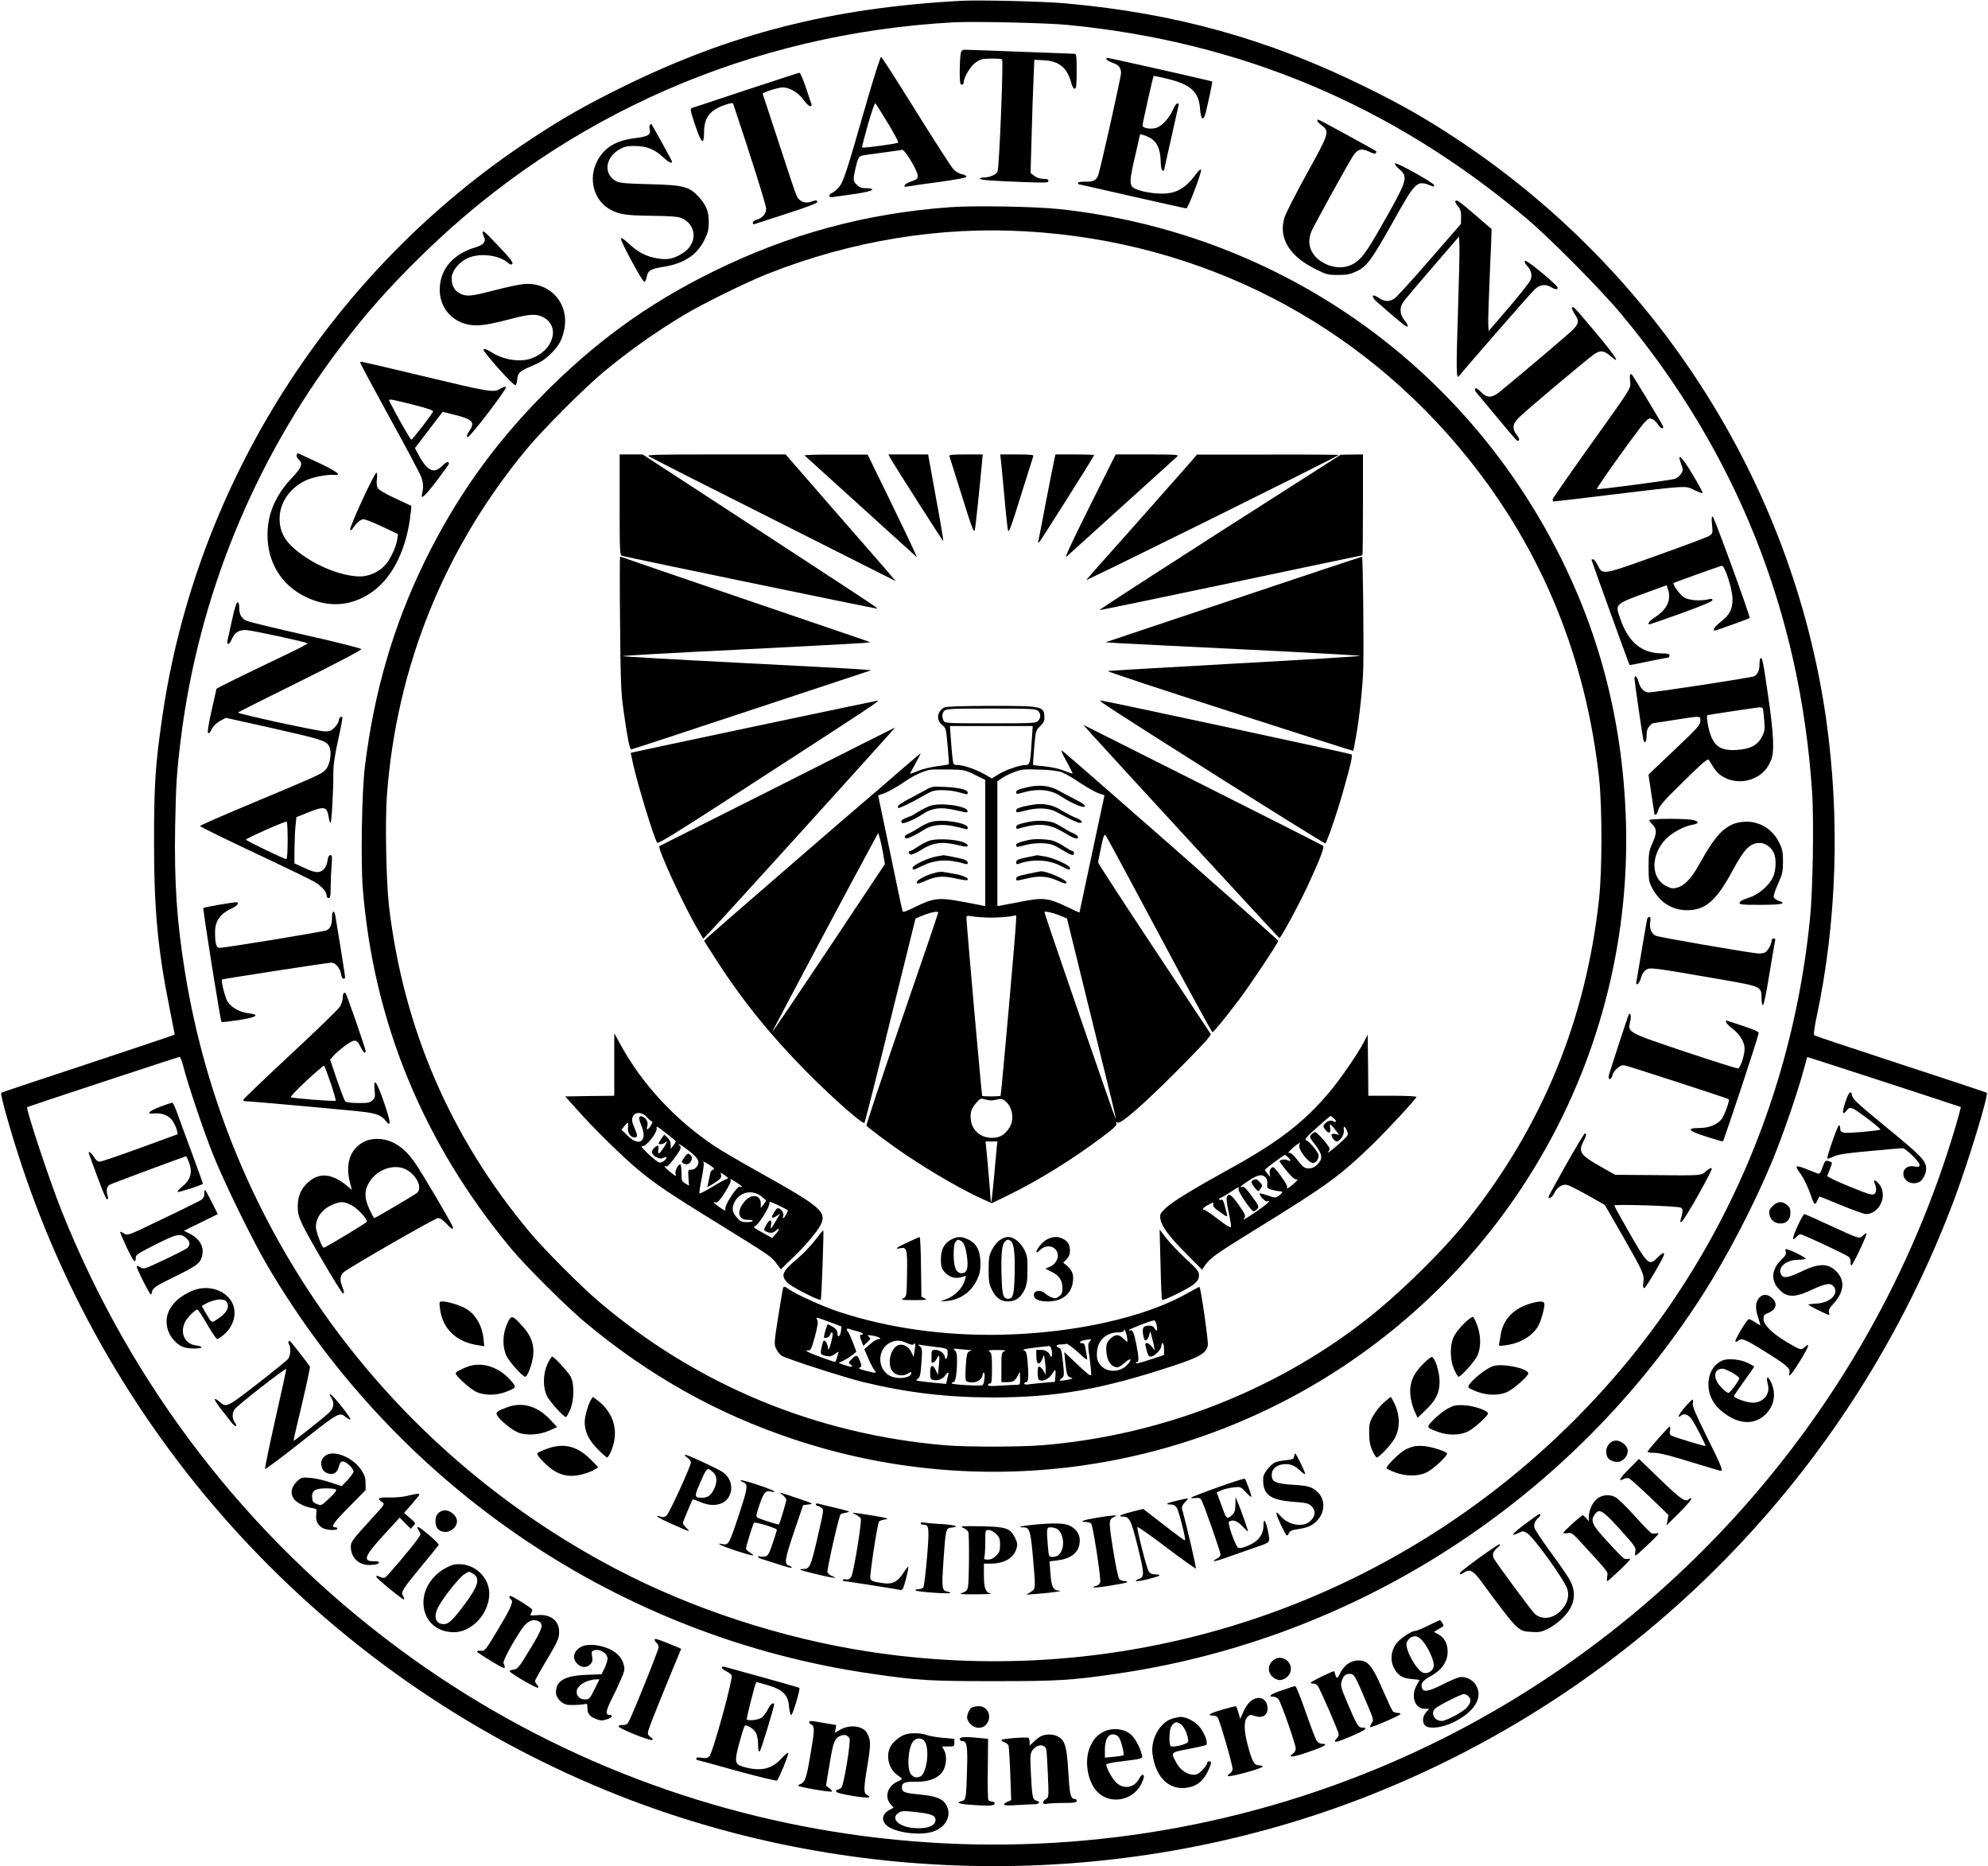 <?xml version="1.0" standalone="no"?>
<!DOCTYPE svg PUBLIC "-//W3C//DTD SVG 20010904//EN"
 "http://www.w3.org/TR/2001/REC-SVG-20010904/DTD/svg10.dtd">
<svg version="1.0" xmlns="http://www.w3.org/2000/svg"
 width="1479pt" height="1388pt" viewBox="0 0 1479 1388"
 preserveAspectRatio="xMidYMid meet">

<g transform="translate(0,1388) scale(0.1,-0.1)"
fill="#000000" stroke="none">
<path d="M7150 13874 c-957 -52 -1713 -244 -2515 -639 -275 -135 -450 -235
-685 -390 -1483 -975 -2494 -2562 -2744 -4307 -51 -353 -60 -496 -60 -918 0
-508 27 -802 119 -1256 19 -96 35 -177 35 -179 0 -2 -289 -99 -642 -216 -354
-116 -646 -214 -649 -217 -9 -10 72 -296 150 -532 710 -2142 2341 -3864 4446
-4695 1775 -700 3805 -700 5580 0 2019 797 3598 2408 4358 4445 104 279 252
766 238 782 -3 3 -292 99 -641 213 -349 114 -639 211 -644 215 -4 4 3 61 17
127 153 712 178 1488 72 2230 -251 1746 -1257 3325 -2745 4308 -232 153 -408
254 -685 390 -720 355 -1415 548 -2230 620 -164 15 -642 26 -775 19z m790
-179 c1291 -125 2414 -597 3410 -1434 175 -146 561 -536 714 -720 852 -1023
1327 -2212 1417 -3546 15 -214 6 -744 -16 -955 -166 -1640 -949 -3105 -2210
-4137 -1343 -1099 -3076 -1572 -4795 -1307 -643 99 -1310 317 -1875 613 -1719
901 -2902 2539 -3209 4442 -61 377 -80 663 -73 1084 6 315 12 406 43 655 131
1046 539 2051 1178 2897 198 262 363 448 618 698 1063 1041 2448 1647 3953
1729 154 8 687 -4 845 -19z m-6576 -7747 c33 -130 147 -469 218 -648 83 -209
294 -641 408 -835 970 -1649 2621 -2763 4495 -3034 341 -50 438 -55 910 -55
472 0 569 5 910 55 1786 258 3386 1292 4363 2820 184 287 383 671 517 994 74
178 187 504 230 665 16 58 29 106 30 108 2 2 1137 -368 1143 -372 1 -2 -16
-63 -37 -137 -643 -2185 -2283 -3982 -4403 -4823 -2394 -950 -5120 -596 -7181
932 -1128 836 -1989 1954 -2509 3257 -89 222 -267 760 -256 770 5 5 1122 373
1133 374 6 1 19 -32 29 -71z"/>
<path d="M7146 13473 c-3 -21 -6 -80 -6 -130 0 -76 3 -93 15 -93 8 0 15 8 15
18 0 38 52 123 92 150 33 22 51 26 113 26 40 1 76 -2 80 -6 11 -11 -21 -812
-34 -835 -12 -23 -59 -43 -102 -43 -16 0 -29 -4 -29 -9 0 -10 96 -17 348 -26
142 -5 162 -4 162 9 0 12 -10 16 -39 16 -24 0 -48 8 -66 22 l-28 22 8 275 c4
152 10 341 14 421 l6 145 70 -3 c115 -6 174 -55 205 -169 6 -26 17 -43 25 -43
12 0 15 23 15 130 0 117 -2 130 -17 130 -10 0 -189 7 -398 15 -209 8 -394 15
-411 15 -29 0 -32 -3 -38 -37z"/>
<path d="M6441 13097 c-148 -516 -167 -571 -202 -612 -17 -19 -39 -37 -50 -40
-10 -4 -19 -13 -19 -21 0 -11 9 -13 38 -8 20 3 91 13 156 22 73 11 121 22 124
30 2 8 -10 12 -43 12 -35 0 -51 6 -70 25 -30 29 -30 38 -8 134 13 55 22 75 38
81 11 4 81 15 155 24 74 10 142 19 150 22 21 5 123 -165 118 -198 -2 -18 -14
-26 -50 -38 -48 -15 -70 -47 -25 -37 12 3 115 18 230 33 137 19 207 32 207 40
0 6 -15 15 -33 18 -19 3 -47 20 -63 36 -16 17 -141 211 -279 432 -137 221
-254 403 -260 405 -5 1 -57 -160 -114 -360z m164 -132 c47 -77 81 -142 77
-146 -9 -8 -262 -43 -268 -36 -3 2 17 79 43 171 26 91 51 162 55 158 5 -5 47
-71 93 -147z"/>
<path d="M8232 13439 c2 -6 21 -17 43 -25 47 -16 65 -37 65 -78 0 -29 -154
-718 -170 -760 -14 -37 -37 -49 -95 -47 -31 0 -55 -3 -55 -9 0 -6 1 -10 3 -10
1 0 180 -40 397 -90 217 -49 400 -90 406 -90 13 0 119 278 109 288 -4 4 -17
-6 -29 -22 -84 -116 -151 -156 -264 -156 -82 0 -188 23 -214 47 -26 23 -23 62
17 233 19 83 35 153 35 156 0 9 26 3 68 -17 57 -28 85 -85 87 -178 1 -40 6
-66 13 -69 7 -2 12 -2 12 1 0 3 25 114 55 247 30 133 55 244 55 246 0 2 -6 4
-12 4 -7 0 -21 -20 -31 -44 -25 -60 -80 -122 -122 -136 -42 -14 -105 -4 -105
17 0 16 78 365 83 369 1 1 47 -9 102 -22 175 -43 234 -97 243 -224 5 -79 25
-95 41 -32 21 85 53 234 49 236 -4 4 -771 177 -781 176 -5 0 -7 -5 -5 -11z"/>
<path d="M5550 13210 c-212 -71 -393 -130 -402 -133 -15 -4 -13 -18 23 -126
47 -138 66 -156 67 -58 0 112 41 167 156 207 42 14 58 16 61 7 129 -385 245
-753 245 -780 0 -38 -31 -72 -77 -83 -12 -4 -23 -13 -23 -21 0 -10 6 -13 16
-9 8 3 116 38 240 78 140 45 224 77 224 85 0 16 -8 16 -49 2 -43 -15 -85 3
-104 44 -9 18 -68 194 -132 392 -65 198 -119 363 -121 367 -6 9 115 48 150 48
50 0 115 -39 153 -91 19 -27 42 -49 50 -49 8 0 13 6 11 13 -3 6 -22 63 -42
125 -21 61 -43 112 -49 111 -7 -1 -185 -59 -397 -129z"/>
<path d="M9800 12981 c0 -5 16 -21 35 -35 58 -44 53 -59 -112 -356 -80 -146
-155 -292 -166 -325 -48 -153 33 -290 231 -387 79 -40 91 -43 166 -43 67 0 91
5 138 27 77 36 113 85 278 380 167 297 170 300 288 252 6 -3 12 0 12 8 0 16
-277 171 -291 163 -6 -4 7 -22 31 -43 65 -55 59 -81 -84 -337 -143 -254 -180
-310 -234 -352 -73 -55 -172 -55 -261 1 -83 53 -112 141 -73 228 23 52 273
505 310 561 32 48 62 56 118 29 28 -14 46 -18 50 -11 3 6 4 12 3 14 -11 9
-423 235 -430 235 -5 0 -9 -4 -9 -9z"/>
<path d="M4835 12950 c-4 -6 -4 -22 -1 -35 9 -37 -14 -51 -112 -63 -142 -17
-230 -72 -281 -174 -65 -129 -24 -285 93 -353 69 -40 121 -48 316 -50 139 -2
194 -6 220 -17 115 -50 121 -190 11 -260 -68 -43 -114 -53 -188 -40 -82 13
-142 43 -207 103 -91 83 -89 69 16 -128 45 -84 87 -152 92 -150 6 2 14 18 17
36 10 50 27 60 123 76 154 24 252 89 307 201 26 53 32 76 32 132 0 80 -19 127
-74 187 -72 78 -111 88 -364 95 -179 4 -226 9 -251 22 -96 52 -83 177 26 238
37 20 58 25 115 24 85 0 144 -24 208 -83 42 -39 67 -51 67 -33 0 6 -146 270
-155 280 -2 2 -6 -2 -10 -8z"/>
<path d="M10827 12384 c-4 -4 5 -20 18 -36 20 -23 25 -40 25 -81 l-1 -52 -233
-268 c-128 -148 -246 -277 -262 -288 -39 -25 -74 -24 -117 6 -55 37 -60 9 -6
-37 175 -153 218 -187 222 -176 2 7 -9 28 -24 46 -34 39 -39 92 -11 133 9 15
107 131 217 258 l200 232 3 -74 c1 -40 -4 -271 -12 -513 -13 -391 -12 -478 7
-453 44 56 539 624 565 647 42 38 81 42 129 12 38 -22 56 -8 27 20 -83 80
-220 188 -228 180 -6 -6 -2 -18 11 -32 35 -38 45 -74 29 -111 -7 -18 -80 -110
-162 -206 l-149 -173 -3 54 c-1 29 4 199 12 378 8 179 14 325 13 326 -1 1 -58
49 -125 108 -123 105 -133 112 -145 100z"/>
<path d="M7070 12339 c-629 -45 -1201 -201 -1765 -479 -492 -242 -889 -532
-1280 -931 -364 -372 -637 -759 -865 -1224 -232 -475 -377 -970 -445 -1525
-23 -180 -32 -707 -16 -907 79 -992 450 -1894 1102 -2678 112 -135 418 -439
559 -556 473 -393 976 -675 1545 -864 1371 -458 2879 -258 4085 540 1354 896
2148 2418 2107 4035 -22 841 -241 1602 -666 2311 -762 1273 -2066 2104 -3551
2264 -175 19 -637 27 -810 14z m566 -180 c1305 -76 2477 -679 3289 -1692 548
-683 873 -1478 972 -2377 23 -214 23 -685 -1 -900 -98 -896 -419 -1679 -977
-2383 -185 -233 -518 -560 -774 -757 -676 -523 -1521 -848 -2388 -919 -162
-14 -565 -14 -722 -1 -963 81 -1849 448 -2581 1070 -137 117 -403 384 -513
515 -591 708 -939 1515 -1047 2425 -21 184 -30 635 -15 830 72 952 425 1826
1035 2565 121 147 434 460 576 578 203 167 374 288 595 422 139 84 474 249
630 310 622 245 1276 352 1921 314z"/>
<path d="M4610 10126 c0 -348 1 -375 18 -380 44 -13 1895 -396 1899 -393 4 5
-37 32 -1059 699 l-687 448 -86 0 -85 0 0 -374z"/>
<path d="M4825 10487 c11 -8 429 -220 929 -471 l909 -458 -62 74 c-35 40 -219
252 -410 470 l-346 398 -520 0 c-436 0 -516 -2 -500 -13z"/>
<path d="M5986 10492 c17 -16 779 -705 807 -731 l29 -26 -27 60 c-14 33 -97
205 -183 382 l-157 322 -239 0 c-132 1 -236 -3 -230 -7z"/>
<path d="M6622 10476 c29 -53 393 -624 396 -621 2 2 -22 148 -55 324 l-58 321
-148 0 -148 0 13 -24z"/>
<path d="M7063 10488 c2 -7 44 -141 93 -296 72 -232 90 -279 96 -255 6 24 34
292 53 496 l6 67 -127 0 c-97 0 -125 -3 -121 -12z"/>
<path d="M7445 10468 c3 -18 14 -139 26 -268 11 -129 24 -248 28 -264 5 -24
23 22 95 255 49 156 91 290 94 297 3 9 -25 12 -121 12 l-126 0 4 -32z"/>
<path d="M7842 10453 c-6 -27 -34 -167 -62 -313 -28 -146 -52 -274 -55 -284
-3 -16 -2 -17 9 -5 15 17 406 636 406 644 0 3 -65 5 -144 5 l-144 0 -10 -47z"/>
<path d="M8104 10108 c-147 -296 -189 -387 -168 -367 16 14 205 185 419 379
215 194 397 359 405 367 12 11 -23 13 -223 13 l-237 0 -196 -392z"/>
<path d="M8860 10446 c-25 -29 -207 -235 -404 -457 -198 -222 -367 -412 -375
-423 -12 -14 1859 912 1878 930 2 2 -234 4 -525 3 l-529 0 -45 -53z"/>
<path d="M9073 9922 c-496 -318 -898 -578 -894 -580 4 -1 445 90 980 203 535
113 974 205 977 205 2 0 4 169 4 375 l0 375 -82 -1 -83 -1 -902 -576z"/>
<path d="M4613 9243 c4 -438 7 -516 26 -648 27 -197 46 -290 57 -289 5 0 409
133 898 295 l888 294 -73 6 c-41 4 -458 26 -926 50 -469 24 -853 46 -853 49 0
3 388 25 863 48 474 24 889 46 922 49 l60 6 -50 18 c-28 9 -432 148 -900 307
-467 159 -863 295 -878 301 -16 6 -31 11 -34 11 -2 0 -3 -224 0 -497z"/>
<path d="M9175 9421 l-950 -318 85 -6 c47 -3 470 -24 940 -47 470 -23 862 -45
870 -48 8 -3 -409 -29 -926 -57 -518 -29 -947 -54 -953 -56 -7 -3 401 -138
906 -300 505 -163 919 -295 921 -294 1 1 11 54 22 116 25 144 48 366 52 489 5
186 -2 840 -9 839 -5 0 -435 -143 -958 -318z"/>
<path d="M5627 8480 c-488 -103 -898 -191 -911 -194 l-24 -6 19 -87 c35 -156
153 -542 178 -581 6 -10 137 70 532 326 1056 683 1130 732 1109 731 -8 -1
-415 -86 -903 -189z"/>
<path d="M8210 8647 c139 -97 1644 -1047 1650 -1040 15 16 89 232 133 389 59
208 71 264 61 273 -7 6 -1751 381 -1854 399 -22 4 -21 2 10 -21z"/>
<path d="M7025 8618 c-54 -29 -62 -93 -16 -130 28 -22 30 -27 41 -156 7 -73
11 -135 9 -137 -3 -2 -42 -8 -87 -14 -46 -6 -110 -21 -142 -35 -33 -13 -60
-23 -60 -21 0 1 18 35 40 75 22 40 40 75 40 77 0 2 -71 -58 -159 -134 -87 -76
-182 -158 -212 -183 -84 -69 -1180 -1019 -1213 -1050 l-28 -28 91 -142 c194
-302 408 -566 676 -836 186 -188 414 -389 426 -376 4 4 91 347 193 764 l187
756 47 20 c58 25 122 38 122 25 0 -6 -121 -362 -270 -793 -148 -431 -267 -787
-264 -792 9 -14 193 -151 306 -226 193 -129 425 -262 570 -326 l57 -25 121 59
c230 113 466 259 688 424 93 69 121 95 118 109 -3 14 -1 16 8 8 20 -17 191
132 436 378 119 119 225 230 237 247 l22 31 -419 632 c-231 348 -420 639 -420
646 0 8 10 60 22 115 16 80 24 99 33 88 7 -7 186 -341 400 -741 213 -400 391
-726 396 -725 10 4 104 119 196 241 77 101 293 425 293 439 0 10 -1592 1409
-1612 1417 -6 2 10 -35 36 -81 25 -47 46 -87 46 -90 0 -3 -28 5 -61 19 -37 15
-96 28 -146 33 -46 4 -85 9 -87 11 -2 2 2 61 8 130 11 124 12 128 44 157 22
21 32 39 32 60 0 90 -8 92 -397 92 -218 -1 -335 -4 -348 -12z m697 -25 c22
-20 23 -51 1 -75 -15 -17 -39 -18 -354 -18 -324 0 -339 1 -349 19 -14 28 -12
57 6 75 13 14 59 16 346 16 294 0 333 -2 350 -17z m-46 -220 c-11 -172 -14
-183 -46 -183 -44 0 -151 -37 -203 -70 l-48 -30 -52 30 c-67 38 -160 70 -202
70 -31 0 -33 2 -38 48 -4 26 -9 91 -13 145 l-7 97 308 0 308 0 -7 -107z m-423
-256 l77 -38 0 -470 0 -469 -22 5 c-13 2 -83 16 -157 30 -163 31 -211 25 -343
-41 -63 -31 -90 -41 -93 -32 -3 7 -45 204 -93 438 l-89 424 46 16 c25 9 87 43
136 76 80 55 139 83 200 98 11 3 74 4 141 3 117 -2 122 -3 197 -40z m647 19
c24 -9 85 -44 134 -78 50 -33 111 -68 136 -77 l47 -16 -93 -435 c-51 -239 -93
-436 -93 -437 -1 -1 -43 18 -93 42 -137 66 -177 71 -334 40 -71 -13 -141 -27
-156 -30 l-28 -4 0 464 0 464 32 22 c17 13 59 33 92 46 55 21 74 23 186 19 84
-2 140 -9 170 -20z m-1329 -609 l12 -74 -422 -634 c-233 -349 -421 -627 -418
-618 5 15 640 1209 750 1409 l41 75 12 -42 c7 -24 18 -76 25 -116z m1320 -459
l47 -19 122 -497 c67 -273 150 -611 185 -751 35 -139 60 -249 56 -245 -8 9
-531 1527 -531 1540 0 10 71 -6 121 -28z m-516 -13 c44 0 104 4 133 8 l52 9 0
-29 c0 -56 -111 -1307 -116 -1313 -7 -6 -131 -7 -137 0 -4 5 -117 1280 -117
1323 0 17 5 18 53 10 28 -4 88 -8 132 -8z m-35 -1355 c22 -6 47 -6 72 1 30 8
43 7 60 -5 61 -43 78 -143 36 -206 -36 -53 -70 -72 -125 -73 -85 -1 -149 52
-160 131 -7 55 2 85 38 127 35 39 32 38 79 25z m75 -357 c-3 -27 -12 -127 -20
-222 -9 -96 -18 -177 -20 -180 -3 -2 -5 4 -5 14 0 19 -27 337 -34 398 l-4 37
44 0 45 0 -6 -47z"/>
<path d="M6880 8001 c-30 -17 -88 -47 -127 -68 -40 -21 -73 -43 -73 -50 0 -7
2 -13 4 -13 13 0 94 39 169 82 82 47 92 51 155 51 58 0 98 -7 175 -29 11 -4
17 0 17 10 0 22 -61 38 -170 43 -92 5 -97 4 -150 -26z"/>
<path d="M6919 7886 c-20 -7 -60 -27 -88 -44 -28 -18 -53 -32 -55 -32 -2 0
-20 -7 -39 -15 -25 -10 -35 -20 -31 -30 5 -12 14 -11 57 6 29 11 69 32 89 46
82 56 146 64 271 34 71 -17 78 -17 75 -2 -7 37 -205 64 -279 37z"/>
<path d="M6928 7767 c-26 -8 -64 -25 -85 -40 -21 -14 -55 -33 -75 -43 -39 -18
-46 -28 -28 -39 10 -6 72 23 130 61 57 38 134 48 224 29 43 -9 84 -19 92 -22
8 -3 14 1 14 11 0 36 -190 66 -272 43z"/>
<path d="M6908 7625 c-21 -8 -58 -28 -82 -44 -25 -17 -49 -31 -55 -31 -16 0
-13 -20 3 -26 8 -3 38 10 68 28 97 62 165 72 286 42 63 -16 85 -13 65 7 -34
34 -217 49 -285 24z"/>
<path d="M6967 7510 c-64 -11 -177 -65 -177 -84 0 -20 -3 -21 76 16 98 46 190
50 317 12 11 -3 17 0 17 10 0 8 -15 19 -32 25 -29 9 -151 33 -152 30 -1 -1
-23 -5 -49 -9z"/>
<path d="M6963 7390 c-66 -15 -143 -55 -143 -72 0 -15 9 -13 69 12 80 35 130
37 232 14 39 -9 73 -13 77 -9 13 13 -30 33 -96 45 -37 6 -76 13 -87 15 -11 2
-35 0 -52 -5z"/>
<path d="M7649 8026 c-76 -17 -89 -23 -89 -40 0 -12 6 -13 33 -5 127 37 220
29 302 -25 76 -51 167 -89 176 -74 5 8 -16 24 -64 48 -40 20 -97 51 -128 68
-67 38 -146 48 -230 28z"/>
<path d="M7623 7883 c-48 -11 -63 -19 -63 -32 0 -17 4 -16 73 1 86 23 169 19
224 -10 104 -56 160 -82 176 -82 32 0 13 21 -33 39 -25 10 -67 32 -95 49 -85
55 -161 64 -282 35z"/>
<path d="M7643 7765 c-72 -16 -83 -21 -83 -40 0 -11 7 -12 32 -4 138 39 213
32 318 -30 79 -48 110 -58 110 -38 0 8 -15 20 -32 28 -18 7 -51 24 -73 39 -22
14 -53 31 -69 38 -45 20 -135 23 -203 7z"/>
<path d="M7655 7633 c-75 -17 -95 -25 -95 -38 0 -18 -1 -18 74 1 37 10 87 14
127 12 56 -3 76 -10 135 -46 75 -45 94 -51 94 -27 0 8 -5 15 -11 15 -6 0 -30
14 -55 30 -24 17 -62 37 -85 45 -39 14 -139 18 -184 8z"/>
<path d="M7648 7505 c-78 -16 -88 -20 -88 -42 0 -10 6 -13 16 -9 100 38 221
33 311 -12 71 -36 73 -37 73 -18 0 20 -120 75 -187 86 -32 6 -58 9 -58 9 0 0
-30 -7 -67 -14z"/>
<path d="M7675 7386 c-100 -20 -115 -26 -115 -41 0 -18 0 -18 75 0 95 23 156
19 230 -14 49 -23 65 -26 69 -16 7 20 -157 91 -194 84 -3 -1 -32 -7 -65 -13z"/>
<path d="M8128 8412 c185 -205 1384 -1507 1390 -1509 9 -4 138 234 210 387 87
187 127 289 116 299 -5 4 -409 209 -897 454 l-888 446 69 -77z"/>
<path d="M5785 8029 c-478 -241 -874 -440 -879 -442 -20 -7 175 -431 283 -616
l43 -73 33 33 c87 89 1401 1540 1394 1538 -2 0 -395 -198 -874 -440z"/>
<path d="M4570 5963 l0 -233 -182 -2 -183 -3 85 -95 c120 -136 340 -352 456
-449 131 -109 238 -181 620 -416 362 -224 375 -232 414 -287 l29 -39 85 82
c94 89 184 196 210 246 50 99 8 135 -454 393 -140 78 -289 165 -330 193 -299
199 -545 465 -709 767 l-41 75 0 -232z m243 -393 c14 -16 31 -30 37 -30 7 0 4
-12 -7 -30 -20 -34 -38 -40 -28 -10 9 28 -3 58 -27 71 -35 19 -42 -3 -19 -56
53 -120 -10 -171 -101 -81 l-44 43 21 27 c27 34 32 33 27 -9 -5 -40 18 -75 50
-75 23 0 23 13 -4 77 -18 43 -19 57 -10 78 17 38 72 35 105 -5z m214 -178 c2
-4 -6 -18 -17 -32 l-20 -25 0 31 c0 19 -9 39 -24 53 l-24 22 -21 -29 c-11 -17
-21 -33 -21 -36 0 -11 36 -6 48 6 21 21 13 -5 -14 -44 -32 -46 -42 -48 -36 -8
5 34 -3 38 -30 13 -27 -24 -22 -50 13 -69 25 -12 37 -14 55 -5 29 13 31 1 5
-23 -12 -11 -27 -15 -38 -12 -27 10 -152 126 -127 120 29 -7 119 106 109 137
-6 17 11 8 66 -36 41 -31 75 -60 76 -63z m94 -68 c74 -57 88 -83 65 -119 -11
-16 -26 -25 -42 -25 -26 0 -26 -1 -22 -59 l4 -60 -28 17 c-26 15 -28 21 -28
79 0 35 -4 63 -9 63 -17 0 -42 -51 -35 -72 6 -19 1 -18 -35 11 -44 35 -60 54
-38 45 9 -3 29 15 54 48 56 75 65 92 51 106 -28 28 8 8 63 -34z m161 -111 c30
-20 37 -29 25 -31 -9 -2 -19 -13 -22 -25 -3 -12 -9 -41 -14 -65 l-9 -42 37 21
c59 36 72 50 65 72 -6 19 -4 18 27 -4 30 -21 31 -24 13 -29 -10 -3 -59 -29
-107 -59 -49 -29 -91 -51 -93 -48 -3 3 4 53 16 111 12 58 18 110 15 116 -10
16 3 12 47 -17z m198 -128 c40 -25 53 -42 25 -31 -21 8 -117 -141 -109 -168 5
-15 -3 -12 -40 13 -46 32 -60 48 -31 37 11 -4 30 16 66 71 27 42 47 83 45 90
-7 18 -1 17 44 -12z m183 -102 c20 -16 36 -30 36 -33 0 -3 -8 -16 -19 -30
l-20 -25 0 32 c0 65 -66 77 -116 22 -67 -75 -56 -144 22 -142 19 1 34 -3 34
-8 0 -5 -20 -9 -44 -9 -38 0 -48 5 -75 35 -34 39 -39 71 -16 115 39 75 130 94
198 43z m198 -105 c2 -10 -26 -58 -33 -58 -5 0 -6 5 -3 10 10 16 -4 49 -25 60
-15 8 -22 4 -40 -26 -27 -42 -20 -53 16 -29 l28 18 -29 -49 c-37 -66 -47 -75
-39 -37 9 46 -10 48 -35 3 -21 -38 -21 -39 -2 -49 28 -15 52 -14 73 6 30 27
30 9 0 -24 l-27 -31 -74 41 c-63 34 -71 42 -54 48 28 10 115 151 107 173 -5
12 11 8 65 -18 40 -19 72 -36 72 -38z"/>
<path d="M5089 5269 c-18 -26 -19 -33 -8 -40 25 -16 49 -9 61 16 8 19 8 28 -2
40 -18 21 -26 19 -51 -16z"/>
<path d="M10150 6135 c-42 -83 -173 -274 -257 -375 -191 -227 -379 -372 -738
-570 -274 -151 -433 -248 -482 -295 -42 -41 -45 -47 -40 -82 9 -55 68 -134
196 -262 l114 -115 16 24 c40 61 81 90 374 271 536 330 630 398 871 630 106
102 327 340 334 360 2 5 -71 9 -177 9 l-181 0 -2 228 -3 227 -25 -50z m-228
-572 c24 -22 23 -36 -2 -23 -21 11 -47 3 -68 -23 -10 -11 -8 -20 9 -41 25 -32
43 -24 35 16 -5 27 -4 29 9 18 9 -7 25 -26 36 -42 l21 -29 -25 6 c-14 4 -27 2
-30 -3 -8 -12 21 -52 38 -52 24 0 57 52 53 82 -6 37 7 35 23 -3 13 -32 12 -32
-57 -95 -63 -57 -104 -85 -75 -50 9 11 0 26 -40 75 -29 33 -57 61 -64 61 -7 0
-19 -8 -29 -19 -16 -17 -14 -21 29 -76 54 -71 58 -104 16 -146 -21 -21 -39
-29 -65 -29 -31 0 -40 7 -82 60 -32 41 -52 59 -63 55 -20 -8 15 30 53 58 l28
20 -6 -21 c-10 -30 69 -132 101 -132 23 0 43 26 43 56 0 21 -66 103 -92 113
-15 5 -3 21 79 94 53 48 99 87 102 87 2 0 13 -7 23 -17z m-340 -290 c24 -22
23 -36 -2 -23 -20 11 -60 5 -60 -8 0 -4 24 -36 53 -72 37 -45 59 -64 73 -62
13 2 7 -8 -21 -32 -42 -37 -58 -44 -49 -23 4 10 -59 103 -96 141 -16 16 -40
-14 -34 -43 l5 -26 -20 24 c-12 13 -21 26 -21 30 1 6 140 111 149 111 2 0 13
-7 23 -17z m-167 -150 c11 -10 15 -28 13 -49 -3 -29 -1 -33 33 -43 20 -6 46
-11 58 -11 28 0 26 -11 -5 -33 -24 -18 -27 -18 -84 2 -33 11 -60 17 -60 14 0
-17 44 -63 56 -59 38 15 5 -18 -76 -73 -89 -61 -113 -73 -91 -47 10 12 2 30
-44 95 -55 78 -75 91 -89 55 -3 -9 3 -58 15 -110 11 -52 19 -101 17 -109 -2
-10 -33 8 -99 59 -53 41 -100 72 -103 69 -3 -4 -6 -1 -6 5 0 6 18 21 41 32 38
20 40 20 35 3 -4 -13 6 -26 36 -48 71 -51 72 -51 64 -19 -23 94 -28 106 -42
100 -8 -3 -14 -1 -14 4 0 6 4 10 8 10 5 0 37 18 71 40 69 45 73 46 65 25 -6
-16 95 -164 112 -165 6 0 18 8 27 18 15 17 13 23 -39 94 -37 51 -60 75 -70 71
-32 -12 -10 10 48 47 66 43 97 49 123 23z"/>
<path d="M9323 5103 c-19 -7 -15 -25 13 -58 24 -29 25 -29 39 -11 19 26 19 32
-5 56 -21 21 -26 22 -47 13z"/>
<path d="M6066 4658 c-30 -40 -89 -102 -132 -138 -114 -97 -126 -123 -80 -177
24 -29 241 -141 252 -130 6 5 24 509 19 515 -2 2 -28 -29 -59 -70z"/>
<path d="M8634 4476 c3 -143 8 -261 11 -264 9 -9 197 83 236 116 31 26 39 41
39 67 0 28 -12 43 -96 121 -53 49 -119 118 -147 154 l-50 65 7 -259z"/>
<path d="M6753 4640 c-86 -40 -103 -53 -55 -44 49 10 53 -6 50 -192 -3 -168
-3 -168 -28 -181 -22 -11 -11 -13 80 -13 91 0 102 2 80 13 l-25 13 -3 222 c-1
122 -6 222 -10 221 -4 0 -44 -18 -89 -39z"/>
<path d="M7080 4662 c-55 -27 -80 -74 -80 -148 0 -52 4 -67 25 -93 33 -39 79
-54 125 -41 19 6 36 10 36 10 1 0 -3 -16 -9 -35 -16 -55 -71 -111 -130 -135
l-52 -21 52 5 c96 9 176 65 220 154 22 45 27 70 27 127 0 90 -28 146 -89 175
-51 25 -80 25 -125 2z m70 -12 c23 -12 38 -56 46 -134 8 -74 -5 -106 -41 -106
-41 0 -59 41 -60 135 0 55 4 87 14 98 16 20 17 20 41 7z"/>
<path d="M7439 4657 c-19 -12 -45 -44 -59 -72 -21 -43 -25 -63 -25 -150 0 -84
4 -108 24 -147 29 -61 67 -88 121 -88 55 0 97 30 123 89 17 37 21 67 21 146 1
87 -2 107 -24 150 -28 55 -78 95 -120 95 -15 0 -42 -10 -61 -23z m85 -12 c21
-21 29 -105 24 -259 -4 -138 -12 -166 -48 -166 -37 0 -45 28 -49 177 -4 160 3
225 25 248 19 19 29 19 48 0z"/>
<path d="M7790 4662 c-33 -16 -80 -73 -80 -95 0 -6 13 1 28 16 34 33 83 36
112 7 40 -40 17 -109 -43 -133 l-31 -13 46 -23 c57 -27 82 -63 82 -120 1 -35
-4 -47 -25 -63 -21 -16 -30 -17 -55 -8 -16 6 -39 20 -50 31 -29 27 -78 23 -82
-8 -5 -33 33 -53 101 -53 99 0 167 46 185 126 14 62 4 100 -34 134 l-34 29 25
25 c17 18 25 36 25 61 0 47 -14 71 -50 90 -38 20 -77 19 -120 -3z"/>
<path d="M5825 4298 c-2 -7 -18 -104 -36 -214 -30 -194 -31 -202 -14 -237 9
-20 27 -42 39 -50 33 -22 473 -164 610 -197 327 -79 625 -114 966 -114 469 1
803 59 1334 234 206 68 250 95 262 155 5 26 -51 419 -62 433 -1 2 -42 -19 -90
-47 -315 -178 -829 -294 -1365 -308 -437 -11 -860 48 -1234 172 -112 37 -313
128 -364 165 -34 23 -40 24 -46 8z m344 -250 c48 -17 88 -33 90 -34 2 -2 0
-19 -3 -39 -8 -40 -26 -47 -26 -10 0 18 -10 31 -32 45 -18 11 -36 20 -39 20
-6 0 -29 -77 -29 -94 0 -16 40 -3 45 14 10 33 25 23 18 -12 -12 -61 -31 -115
-32 -90 -1 27 -18 62 -30 62 -9 0 -29 -81 -23 -98 2 -6 19 -14 39 -18 27 -5
41 -2 65 16 26 19 30 20 25 6 -4 -10 -10 -29 -13 -42 -3 -13 -9 -24 -13 -24
-3 0 -52 16 -108 37 -96 35 -127 53 -86 49 14 -1 23 20 46 104 20 77 25 110
17 123 -14 23 -10 22 89 -15z m2436 -24 c8 -43 1 -54 -15 -25 -7 14 -20 21
-38 21 -46 0 -55 -12 -48 -64 4 -25 11 -46 15 -46 14 0 29 23 33 50 4 22 6 20
15 -15 6 -22 14 -56 18 -75 l6 -35 -21 28 c-12 15 -28 27 -36 27 -17 0 -17 0
-3 -56 9 -33 16 -44 31 -44 26 0 78 53 78 79 0 12 5 21 10 21 6 0 10 -20 10
-44 l0 -44 -105 -35 c-58 -20 -105 -31 -105 -26 0 5 5 9 10 9 14 0 13 32 -6
130 -17 86 -29 114 -45 104 -5 -3 -9 -2 -9 3 0 8 163 71 186 72 7 1 15 -15 19
-35z m-2229 -45 c24 -6 44 -15 44 -20 0 -5 -6 -8 -12 -6 -14 2 -13 -13 4 -56
l11 -28 29 28 c27 26 28 28 11 41 -16 13 -13 14 27 8 47 -7 79 -26 45 -26 -11
0 -39 -17 -62 -38 l-43 -37 30 -69 c16 -38 37 -77 46 -87 20 -23 10 -24 -51
-8 -69 18 -71 19 -56 29 12 7 12 14 1 42 -21 52 -27 54 -60 23 -28 -27 -30
-31 -14 -42 29 -21 10 -24 -40 -7 l-47 16 38 19 c21 11 50 30 66 42 l28 23
-26 70 c-15 38 -31 73 -36 79 -15 15 -10 28 7 21 9 -4 36 -11 60 -17z m2008
-41 c4 -21 5 -38 2 -38 -3 0 -16 11 -30 25 -33 33 -61 32 -97 -4 -24 -24 -29
-38 -29 -76 0 -79 35 -135 84 -135 9 0 34 16 56 36 45 41 57 24 14 -20 -52
-52 -141 -56 -189 -8 -31 31 -39 60 -33 117 10 81 72 135 157 135 25 0 41 5
41 12 0 25 18 -8 24 -44z m-277 -36 c-14 -15 -14 -27 -1 -122 8 -58 13 -114
12 -124 -2 -15 -25 2 -102 75 l-98 93 6 -64 c11 -103 15 -117 39 -125 21 -7
20 -8 -8 -15 -16 -4 -41 -8 -54 -9 -23 -1 -23 -1 -3 17 20 16 20 22 10 119 -9
86 -14 103 -29 108 -29 10 -22 25 10 25 16 0 35 2 43 5 7 3 46 -24 87 -62 69
-63 73 -65 68 -37 -3 16 -8 46 -12 67 -5 29 -10 37 -27 37 -28 0 -12 17 22 23
52 9 54 8 37 -11z m-1361 -11 c31 -14 45 -16 53 -8 13 13 14 1 4 -57 l-6 -39
-16 34 c-21 45 -61 66 -98 54 -61 -22 -87 -152 -38 -200 28 -29 79 -33 113 -9
15 10 22 11 22 3 0 -41 -110 -53 -167 -18 -89 55 -84 196 8 242 44 21 74 21
125 -2z m189 -26 c117 -14 115 -13 115 -50 0 -19 -4 -37 -10 -40 -5 -3 -10 1
-10 9 0 26 -38 56 -70 56 -28 0 -30 -2 -30 -40 0 -22 0 -43 0 -47 0 -19 26 -5
38 20 20 42 25 26 17 -50 l-7 -68 -16 33 c-24 49 -42 41 -42 -17 0 -43 3 -50
24 -55 32 -8 72 8 88 34 14 22 30 27 24 8 -3 -7 -7 -26 -11 -42 l-6 -29 -77 7
c-42 4 -94 10 -115 13 -35 5 -36 7 -18 19 16 12 20 31 26 119 7 97 6 107 -11
121 -18 14 -17 15 11 10 17 -3 53 -8 80 -11z m890 -31 c6 -35 -3 -62 -12 -36
-10 26 -36 42 -69 42 l-34 0 0 -50 c0 -59 23 -69 44 -19 l13 31 6 -38 c4 -22
7 -55 6 -74 l0 -35 -14 26 c-8 15 -21 29 -30 33 -12 4 -15 -4 -15 -45 0 -34 4
-51 15 -55 25 -10 69 11 90 44 11 17 22 31 25 32 3 0 4 -20 2 -44 l-4 -44 -76
-6 c-43 -4 -94 -9 -114 -12 -24 -4 -38 -2 -38 5 0 6 7 11 15 11 17 0 19 47 9
162 -6 57 -10 69 -28 75 -14 5 12 11 79 19 55 6 105 12 111 13 7 0 15 -15 19
-35z m-616 5 c24 0 25 -1 5 -9 -19 -7 -22 -19 -29 -110 -4 -64 -3 -106 3 -112
6 -6 27 -10 48 -10 39 0 74 28 74 58 0 8 5 14 10 14 11 0 3 -79 -9 -92 -9 -9
-231 3 -231 13 0 5 6 9 14 9 15 0 26 68 26 164 0 44 -4 62 -17 73 -16 13 -13
14 31 9 27 -3 61 -6 75 -7z m264 -9 c-22 -9 -23 -15 -23 -120 l0 -110 44 0
c46 0 61 11 83 59 10 24 11 22 12 -26 1 -52 0 -53 -27 -53 -16 0 -70 -3 -120
-6 -67 -5 -92 -4 -92 5 0 6 7 11 15 11 12 0 15 19 15 111 0 95 -3 114 -17 125
-16 11 -7 13 57 13 55 0 69 -3 53 -9z"/>
<path d="M3590 12150 c0 -5 5 -21 12 -34 15 -34 -6 -58 -65 -76 -160 -47 -255
-153 -265 -293 -11 -162 107 -287 273 -287 57 0 133 15 284 55 112 29 163 31
210 7 132 -67 81 -248 -86 -308 -85 -30 -206 -11 -297 46 -32 21 -52 28 -59
21 -10 -10 216 -266 237 -266 6 0 12 19 14 41 4 52 17 64 114 104 54 22 93 47
131 84 65 62 91 110 106 193 35 190 -110 348 -303 330 -35 -3 -134 -24 -220
-47 -175 -45 -203 -47 -252 -24 -42 20 -64 59 -64 113 0 52 49 116 113 148 89
45 241 28 309 -34 14 -12 21 -14 30 -5 8 8 -18 42 -98 126 -104 111 -124 128
-124 106z"/>
<path d="M11696 11592 c-3 -6 5 -27 19 -48 36 -52 32 -73 -22 -125 -42 -40
-403 -345 -534 -452 -61 -49 -96 -49 -143 -1 -22 22 -37 31 -41 24 -4 -6 -1
-19 7 -28 8 -9 74 -89 148 -177 165 -198 156 -189 169 -181 7 5 3 18 -14 40
-38 49 -33 84 18 133 58 57 513 439 559 470 45 30 72 26 122 -17 78 -69 37 -2
-100 161 -174 208 -180 214 -188 201z"/>
<path d="M2680 11182 c0 -5 97 -186 216 -403 120 -217 226 -416 236 -444 18
-45 20 -80 7 -135 -10 -39 27 -5 110 104 50 66 91 123 91 127 0 21 -20 15 -50
-16 -60 -62 -111 -39 -174 78 l-29 54 103 135 103 135 96 -24 c131 -33 148
-54 98 -126 -13 -19 -16 -32 -9 -39 11 -11 295 359 286 373 -3 6 -21 0 -41
-12 -49 -31 -78 -26 -587 96 -242 58 -443 105 -448 105 -4 0 -8 -4 -8 -8z
m390 -311 c103 -26 154 -43 152 -51 -4 -17 -153 -210 -162 -210 -7 0 -105 172
-159 278 -15 29 -18 29 169 -17z"/>
<path d="M12128 11095 c-3 -3 -3 -26 -1 -50 7 -55 21 -32 -306 -490 -145 -203
-266 -378 -269 -387 -2 -10 0 -18 6 -18 5 0 196 22 423 50 581 70 556 69 624
35 31 -15 59 -25 62 -22 3 3 -32 67 -77 142 -81 134 -116 165 -83 74 16 -44
16 -48 -1 -73 -9 -15 -29 -31 -43 -37 -28 -10 -570 -82 -583 -77 -9 4 318 460
360 502 25 26 32 28 54 18 13 -6 32 -25 42 -41 17 -29 42 -37 37 -12 -3 12
-220 371 -232 384 -4 4 -10 5 -13 2z"/>
<path d="M2207 10496 c-3 -8 3 -22 14 -32 35 -31 24 -61 -49 -138 -122 -129
-182 -268 -182 -424 0 -206 104 -375 285 -462 175 -85 349 -69 503 44 148 110
249 319 277 577 l6 56 -120 56 c-75 35 -124 64 -132 78 -6 13 -9 40 -5 65 3
24 2 45 -3 48 -12 8 -205 -410 -196 -424 5 -8 14 -1 26 19 10 16 30 37 44 47
24 16 28 15 73 -1 26 -10 84 -36 130 -58 l83 -40 -6 -41 c-9 -59 -56 -156 -94
-194 -42 -42 -94 -68 -152 -77 -102 -15 -294 46 -430 137 -146 97 -198 174
-199 289 0 117 71 224 189 283 50 26 162 48 216 44 64 -6 25 24 -119 92 -82
38 -150 70 -152 70 -1 0 -4 -6 -7 -14z"/>
<path d="M12737 9976 c6 -64 5 -65 -24 -83 -17 -10 -193 -76 -392 -147 -405
-145 -398 -144 -435 -69 -12 23 -27 42 -33 43 -7 0 -13 -2 -13 -3 0 -6 280
-780 283 -783 1 -2 65 10 142 27 77 16 143 29 148 29 4 0 7 7 7 15 0 11 -13
15 -53 15 -155 0 -255 84 -316 267 -35 104 -42 98 241 201 l107 39 10 -30 c27
-77 -7 -151 -97 -208 -42 -27 -63 -57 -37 -52 6 1 112 38 238 83 149 54 227
87 227 96 0 11 -7 12 -27 7 -57 -15 -146 -9 -183 13 -30 17 -89 99 -79 108 5
4 341 124 358 128 22 5 80 -173 80 -247 1 -76 -20 -117 -87 -170 -46 -36 -65
-65 -44 -65 10 0 253 88 259 93 7 8 -264 751 -275 755 -8 2 -10 -16 -5 -62z"/>
<path d="M1726 9268 c-16 -73 -31 -143 -34 -155 -7 -35 16 -27 31 10 23 52 52
72 106 71 43 -1 449 -89 459 -99 3 -3 -60 -36 -139 -74 -350 -167 -539 -260
-539 -265 0 -2 -16 -75 -36 -161 -23 -102 -32 -161 -26 -167 6 -6 16 4 28 29
12 24 34 46 61 61 l43 23 342 -76 c354 -80 399 -93 423 -129 28 -40 12 -149
-27 -186 -31 -29 -69 -46 -521 -235 -225 -94 -409 -174 -409 -179 1 -5 185
-96 410 -201 225 -106 427 -204 449 -218 48 -30 83 -72 83 -98 0 -11 7 -19 15
-19 12 0 15 15 15 78 0 42 3 114 7 160 5 70 4 82 -9 82 -11 0 -18 -14 -22 -45
-5 -31 -15 -51 -34 -66 -32 -25 -60 -21 -149 21 l-63 29 1 113 c1 62 4 139 8
171 l6 59 84 34 c125 50 143 46 156 -33 4 -24 10 -43 14 -43 8 0 21 226 21
370 0 61 10 131 36 248 20 90 34 165 31 168 -10 10 -27 -7 -27 -26 0 -10 -13
-32 -29 -49 -24 -25 -37 -31 -73 -31 -44 -1 -648 130 -647 140 0 3 207 107
460 232 277 137 459 233 457 240 -2 6 -182 52 -410 103 -223 50 -420 98 -437
105 -43 17 -61 46 -61 97 0 28 -4 43 -13 43 -8 0 -23 -47 -41 -132z m414
-1638 c0 -79 -4 -140 -9 -140 -16 0 -296 134 -301 145 -4 7 275 132 303 134 4
1 7 -62 7 -139z"/>
<path d="M13097 8984 c-4 -4 -7 -25 -7 -46 0 -46 -13 -73 -40 -88 -19 -10
-737 -120 -785 -120 -33 0 -62 30 -75 79 -11 42 -30 56 -30 23 0 -19 57 -413
65 -449 9 -41 25 -24 25 25 0 35 6 54 20 70 12 12 22 22 24 22 1 0 74 11 162
25 203 32 194 32 194 -7 0 -30 -20 -52 -193 -216 l-193 -183 22 -147 c13 -81
23 -148 23 -149 1 -2 5 -3 9 -3 5 0 14 17 20 39 9 30 51 76 189 211 150 147
178 170 187 157 6 -9 22 -35 36 -58 58 -95 197 -128 308 -73 56 28 92 67 118
130 26 61 20 191 -21 474 -37 259 -45 297 -58 284z m17 -372 c3 -5 8 -44 11
-88 6 -70 4 -84 -17 -124 -32 -63 -88 -92 -188 -98 -124 -7 -174 29 -206 151
-12 46 -19 106 -11 108 16 4 368 57 384 58 12 0 24 -3 27 -7z"/>
<path d="M12270 7780 c0 -5 11 -20 25 -34 32 -32 32 -62 -2 -139 -25 -55 -28
-74 -28 -172 0 -100 2 -115 27 -160 56 -107 147 -164 258 -165 138 0 218 69
340 295 87 161 130 205 201 205 41 0 82 -27 104 -70 22 -43 19 -135 -6 -187
-31 -64 -109 -129 -183 -152 -38 -11 -62 -25 -64 -35 -3 -14 14 -16 157 -16
161 0 197 9 132 31 -16 6 -32 17 -35 26 -4 8 11 52 31 97 33 73 37 90 38 166
0 73 -4 93 -28 142 -52 107 -158 167 -272 155 -121 -12 -197 -86 -321 -312
-58 -105 -108 -159 -163 -176 -34 -10 -45 -9 -83 10 -117 56 -120 230 -5 350
45 47 139 98 200 107 55 9 46 30 -15 38 -83 9 -308 7 -308 -4z"/>
<path d="M1627 7150 c-60 -10 -111 -21 -114 -23 -6 -7 127 -840 135 -848 4 -3
62 4 130 14 135 22 160 40 69 51 -64 8 -124 41 -153 84 -18 27 -52 159 -42
167 6 4 793 126 814 125 29 0 64 -41 71 -84 3 -22 11 -36 20 -36 10 0 12 9 8
33 -3 17 -19 118 -35 222 -17 105 -33 202 -36 218 -9 43 -24 32 -24 -19 0 -51
-12 -79 -39 -93 -17 -10 -758 -131 -798 -131 -24 0 -33 33 -33 117 0 85 38
137 129 179 41 19 55 45 24 43 -10 0 -67 -9 -126 -19z"/>
<path d="M12255 7048 c-2 -7 -20 -110 -40 -228 -19 -118 -38 -225 -40 -237
-10 -44 21 -23 33 22 7 28 21 51 38 62 30 19 45 17 564 -73 293 -51 295 -52
295 -136 0 -28 5 -53 10 -55 6 -2 26 90 48 229 21 128 41 241 43 251 4 11 0
17 -10 17 -9 0 -16 -7 -16 -16 0 -30 -32 -83 -53 -90 -12 -4 -35 -7 -52 -5
-73 6 -733 120 -757 131 -32 15 -49 57 -41 105 4 23 2 35 -6 35 -6 0 -14 -6
-16 -12z"/>
<path d="M2557 6493 c-4 -3 -7 -20 -7 -36 0 -16 -10 -45 -21 -64 -12 -19 -178
-181 -370 -359 -192 -179 -349 -329 -349 -334 0 -6 4 -10 9 -10 35 0 832 -72
896 -81 89 -12 124 -27 154 -65 43 -55 39 -11 -12 136 -55 160 -79 191 -70 93
5 -51 3 -60 -17 -78 -19 -17 -35 -20 -108 -19 -64 1 -88 5 -96 16 -6 9 -33 81
-61 161 l-49 146 19 22 c46 51 137 119 161 119 19 0 29 -10 46 -45 21 -44 38
-58 38 -32 0 17 -140 420 -149 430 -4 4 -10 4 -14 0z m-97 -668 c23 -69 40
-128 37 -132 -7 -6 -317 17 -333 26 -6 3 46 58 115 122 69 64 129 115 132 113
3 -2 25 -60 49 -129z"/>
<path d="M12117 6333 c-7 -12 -145 -435 -149 -457 -5 -32 20 -29 27 3 3 17 20
42 37 56 25 21 37 25 62 19 36 -8 753 -241 766 -249 11 -7 -25 -108 -51 -147
-29 -41 -95 -68 -167 -68 -100 0 -82 -22 52 -64 63 -20 118 -36 123 -36 7 0
264 776 267 807 1 9 -40 27 -119 53 -66 22 -121 40 -123 40 -2 0 -2 -6 0 -14
2 -7 23 -29 48 -48 54 -41 90 -100 89 -148 0 -51 -32 -145 -49 -147 -8 -1
-186 55 -395 125 -429 144 -427 143 -407 224 10 38 2 73 -11 51z"/>
<path d="M11657 5228 c-69 -123 -129 -231 -133 -240 -12 -34 22 -19 39 17 21
44 59 69 95 62 15 -3 84 -38 154 -77 l127 -72 131 -227 c156 -273 164 -292
156 -348 -4 -31 -2 -43 7 -43 12 0 147 230 147 250 0 18 -13 11 -51 -26 -62
-61 -70 -54 -227 221 -51 89 -92 164 -92 169 0 11 471 -4 494 -16 18 -10 18
-29 0 -87 -5 -17 -4 -23 6 -19 19 6 233 386 225 398 -4 6 -21 -2 -41 -20 -41
-35 -24 -34 -414 -30 l-264 2 -106 60 c-153 86 -170 110 -130 188 22 43 25 60
11 60 -5 0 -65 -100 -134 -222z"/>
<path d="M2715 5391 c-108 -50 -149 -164 -111 -308 l14 -53 -41 34 c-109 88
-201 96 -283 24 -54 -48 -78 -102 -79 -178 0 -55 6 -77 37 -143 49 -102 288
-507 299 -507 12 0 11 8 -7 57 -19 49 -13 81 19 105 81 58 675 398 695 398 16
0 38 -14 62 -40 38 -41 50 -48 50 -29 0 14 -233 411 -286 485 -53 75 -103 120
-168 150 -63 29 -144 31 -201 5z m301 -207 c81 -39 130 -138 87 -176 -19 -16
-310 -188 -319 -188 -3 0 -18 28 -34 63 -42 87 -41 148 3 213 59 88 178 128
263 88z m-400 -269 c44 -23 114 -97 114 -121 0 -8 -308 -194 -322 -194 -13 0
-58 121 -58 155 0 74 55 141 139 171 52 19 71 17 127 -11z"/>
<path d="M3273 4149 c18 -151 120 -250 281 -274 l49 -8 -6 56 c-10 102 -64
190 -141 229 -46 24 -129 48 -165 48 -23 0 -24 -2 -18 -51z"/>
<path d="M11390 4186 c-127 -36 -206 -117 -225 -231 -3 -22 -8 -51 -11 -64 -5
-23 -4 -24 46 -17 114 15 206 72 248 151 18 36 42 121 42 153 0 26 -27 28
-100 8z"/>
<path d="M3773 4034 c-34 -75 -37 -169 -6 -237 21 -45 121 -157 141 -157 17 0
54 102 59 161 8 80 -17 146 -79 214 -78 86 -84 87 -115 19z"/>
<path d="M10899 4043 c-28 -26 -63 -68 -77 -93 -37 -62 -38 -179 -3 -257 13
-29 27 -53 32 -53 18 0 117 110 139 154 29 62 29 150 0 228 -12 32 -25 60 -31
63 -5 3 -32 -15 -60 -42z"/>
<path d="M4073 3735 c-34 -75 -35 -173 -4 -238 20 -41 124 -157 142 -157 3 0
17 24 30 53 31 69 33 194 5 247 -21 38 -124 150 -138 150 -5 0 -21 -25 -35
-55z"/>
<path d="M10590 3738 c-75 -74 -104 -141 -98 -227 3 -41 15 -89 30 -122 l24
-54 58 55 c79 75 106 130 106 217 -1 69 -33 172 -56 180 -6 2 -35 -20 -64 -49z"/>
<path d="M3505 3723 c-44 -11 -115 -46 -115 -57 0 -20 102 -112 150 -137 57
-28 147 -30 216 -4 90 34 91 35 39 93 -79 88 -192 129 -290 105z"/>
<path d="M11105 3718 c-68 -25 -194 -136 -180 -158 3 -5 31 -19 63 -31 79 -30
172 -30 231 1 50 25 151 116 151 135 0 38 -200 78 -265 53z"/>
<path d="M4396 3468 c-19 -31 -46 -124 -46 -163 0 -72 29 -135 94 -201 34 -35
67 -64 73 -64 6 0 22 26 34 58 54 139 15 274 -105 366 l-35 26 -15 -22z"/>
<path d="M10293 3446 c-27 -24 -62 -68 -78 -98 -26 -46 -30 -63 -29 -128 0
-55 6 -89 23 -127 13 -29 28 -53 33 -53 19 0 106 92 134 142 40 72 40 166 2
251 -15 31 -29 57 -31 57 -3 0 -27 -20 -54 -44z"/>
<path d="M3770 3412 c-74 -28 -84 -36 -71 -60 17 -32 102 -103 150 -124 60
-28 165 -22 241 13 l55 25 -54 57 c-96 101 -207 132 -321 89z"/>
<path d="M10775 3406 c-27 -14 -75 -50 -105 -81 -62 -63 -62 -61 28 -95 72
-27 162 -27 221 2 47 23 151 116 151 135 0 21 -103 57 -175 61 -60 3 -77 0
-120 -22z"/>
<path d="M4077 3107 c-37 -13 -72 -28 -78 -34 -7 -7 6 -28 43 -65 93 -96 176
-123 289 -94 35 9 76 25 92 35 l28 18 -54 55 c-100 101 -198 127 -320 85z"/>
<path d="M10515 3121 c-16 -4 -45 -15 -63 -25 -40 -21 -144 -124 -137 -136 3
-5 31 -19 63 -31 81 -31 172 -31 236 0 51 25 160 127 151 141 -10 16 -115 50
-168 54 -28 3 -65 2 -82 -3z"/>
<path d="M9628 3048 c-3 -20 -10 -24 -63 -29 -33 -3 -70 -11 -81 -17 -36 -19
-84 -81 -86 -110 -7 -127 45 -168 224 -182 94 -7 113 -11 134 -31 33 -31 32
-73 -5 -110 -54 -54 -167 -35 -228 39 -38 45 -35 18 8 -73 42 -85 43 -86 56
-62 10 20 23 27 60 32 77 11 112 25 148 61 64 63 67 160 8 216 -39 38 -72 48
-177 54 -118 7 -154 19 -162 50 -15 60 28 104 101 104 43 0 69 -12 113 -53 17
-17 32 -25 32 -19 0 14 -68 152 -74 152 -3 0 -6 -10 -8 -22z"/>
<path d="M5113 3039 c15 -11 27 -28 27 -36 0 -28 -160 -377 -181 -395 -15 -13
-26 -15 -45 -8 -13 5 -24 6 -24 1 0 -4 48 -30 108 -56 140 -62 142 -62 110
-31 -16 15 -28 32 -28 37 0 10 68 170 74 177 2 1 23 -6 47 -16 62 -27 108 -32
154 -18 100 30 116 168 26 234 -34 25 -265 132 -284 132 -7 0 0 -10 16 -21z
m195 -112 c28 -26 29 -74 2 -127 -23 -44 -46 -60 -87 -60 -55 0 -58 11 -23 91
62 143 59 139 108 96z"/>
<path d="M9058 2817 c-109 -39 -198 -74 -198 -77 0 -3 15 -4 34 -2 27 3 37 -1
45 -17 20 -37 141 -382 141 -402 0 -11 -11 -24 -25 -31 -14 -6 -25 -15 -25
-19 0 -5 57 12 128 38 70 25 159 56 197 69 100 35 95 28 78 117 -17 81 -33
102 -33 41 0 -55 -27 -101 -75 -130 -53 -30 -98 -44 -114 -35 -21 13 -81 185
-68 193 28 18 61 7 98 -32 21 -22 40 -40 43 -40 5 0 -53 164 -77 220 l-15 35
-1 -56 c-1 -44 -6 -60 -24 -77 -33 -31 -43 -28 -61 21 -8 23 -24 66 -35 95
l-19 52 36 16 c21 9 61 18 90 21 52 6 53 5 92 -37 22 -24 40 -38 40 -32 0 14
-40 125 -49 133 -3 4 -95 -25 -203 -64z"/>
<path d="M5510 2870 c0 -5 9 -11 19 -15 38 -12 34 -42 -29 -233 -75 -227 -80
-236 -123 -227 -64 14 -11 -13 98 -49 124 -40 155 -45 108 -16 -18 11 -33 25
-33 31 0 18 51 183 60 193 9 9 170 -41 170 -52 0 -4 -14 -49 -31 -99 -26 -78
-35 -94 -55 -99 -13 -3 -31 -4 -39 0 -8 3 -15 1 -15 -4 0 -5 17 -14 38 -19 20
-6 76 -24 125 -40 48 -16 87 -26 87 -21 0 5 -9 12 -20 15 -37 12 -32 46 37
250 l68 200 40 5 c39 5 36 7 -75 44 -152 52 -149 51 -117 26 15 -12 27 -28 27
-35 0 -14 -49 -177 -55 -184 -4 -3 -131 37 -157 50 -15 8 -14 17 13 99 32 92
47 108 89 95 11 -3 20 -3 20 2 0 5 -56 27 -125 50 -69 23 -125 37 -125 33z"/>
<path d="M8762 2720 c-82 -19 -101 -30 -54 -30 22 0 36 -7 46 -23 16 -24 70
-236 62 -244 -2 -3 -73 49 -157 115 l-154 119 -80 -20 c-85 -21 -117 -37 -73
-37 51 0 63 -24 113 -226 50 -203 50 -225 5 -239 -11 -3 -20 -10 -20 -15 0 -9
160 29 175 41 5 5 -7 9 -28 9 -27 0 -40 6 -51 23 -16 23 -89 313 -84 329 2 5
99 -63 216 -152 118 -89 216 -159 219 -156 4 4 -65 306 -104 448 -2 10 7 29
22 44 14 14 25 27 23 29 -2 1 -36 -5 -76 -15z"/>
<path d="M6070 2691 c0 -6 5 -11 12 -11 6 0 19 -7 29 -15 19 -18 21 -3 -37
-255 -42 -180 -52 -200 -96 -200 -50 0 -29 -8 102 -40 114 -28 167 -33 107
-11 -14 5 -28 18 -31 28 -5 18 85 418 98 430 3 3 23 9 43 13 35 6 28 8 -77 34
-63 15 -123 29 -132 32 -10 3 -18 1 -18 -5z"/>
<path d="M6366 2615 c17 -8 34 -21 38 -30 9 -24 -54 -406 -71 -433 -11 -18
-21 -23 -39 -19 -13 2 -24 0 -24 -4 0 -5 4 -9 10 -9 12 0 388 -59 416 -65 19
-4 23 4 44 81 12 47 20 87 17 90 -2 3 -18 -17 -35 -43 -43 -67 -80 -87 -145
-79 -77 10 -95 16 -102 34 -7 19 53 413 65 426 5 5 26 12 47 15 32 6 17 10
-98 29 -155 25 -166 26 -123 7z"/>
<path d="M8158 2591 c-98 -16 -136 -31 -81 -31 17 0 35 -6 41 -12 14 -18 75
-413 67 -437 -3 -12 -17 -24 -31 -27 -14 -4 -23 -9 -20 -11 7 -8 239 29 251
39 5 4 -2 8 -17 8 -15 0 -33 6 -40 14 -8 7 -28 100 -47 220 -35 221 -34 227
14 246 33 14 -26 10 -137 -9z"/>
<path d="M6850 2551 c0 -6 8 -11 19 -11 43 0 46 -18 28 -242 -10 -116 -22
-217 -28 -225 -6 -7 -22 -13 -35 -13 -13 0 -24 -4 -24 -9 0 -4 59 -12 130 -17
72 -5 130 -6 130 -2 0 4 -10 8 -21 10 -41 6 -44 25 -30 228 16 238 18 244 59
248 68 7 27 20 -80 27 -62 3 -121 9 -130 11 -10 3 -18 1 -18 -5z"/>
<path d="M7686 2539 c-85 -8 -127 -19 -74 -19 47 0 55 -22 72 -215 22 -247 22
-241 -16 -266 l-33 -20 90 7 c103 8 193 21 154 23 -44 2 -57 28 -64 127 l-7
91 57 7 c110 13 168 64 168 149 0 46 -26 85 -74 109 -38 20 -118 22 -273 7z
m175 -29 c45 -24 63 -114 34 -169 -15 -31 -33 -41 -69 -41 -21 0 -24 6 -30 77
-11 134 -10 143 20 143 14 0 34 -5 45 -10z"/>
<path d="M7166 2516 c17 -7 34 -21 38 -31 8 -21 6 -370 -3 -410 -5 -23 -14
-33 -41 -42 -30 -10 -17 -12 100 -11 74 0 125 3 113 5 -41 8 -53 40 -53 135
l0 88 48 0 c103 0 172 40 194 111 9 32 8 44 -11 82 -35 71 -65 81 -256 85
-144 2 -157 1 -129 -12z m245 -45 c25 -25 29 -37 29 -81 0 -44 -4 -56 -29 -81
-20 -20 -39 -29 -61 -29 -29 0 -32 3 -26 23 3 12 6 61 6 110 0 87 0 87 26 87
15 0 38 -12 55 -29z"/>
<path d="M13728 5680 c-26 -80 -22 -100 12 -58 15 19 22 21 45 13 27 -10 204
-145 205 -156 0 -3 -61 -12 -136 -18 -144 -13 -164 -10 -164 30 0 11 -4 19 -9
19 -10 0 -94 -241 -86 -248 2 -2 23 5 47 16 33 16 93 25 270 41 126 12 234 21
242 21 23 0 126 -100 126 -122 0 -18 -4 -19 -36 -14 -48 10 -84 -14 -84 -54 0
-56 66 -89 121 -60 24 13 49 61 49 95 0 61 -29 92 -310 322 -210 173 -236 198
-242 227 -7 42 -25 23 -50 -54z"/>
<path d="M1193 5649 c-85 -32 -111 -58 -50 -51 60 7 115 -15 142 -56 13 -21
27 -51 31 -68 l6 -30 -279 -102 c-153 -56 -288 -102 -301 -102 -15 0 -29 11
-43 35 -20 33 -46 50 -37 23 94 -260 125 -338 135 -338 8 0 9 9 2 32 -11 39
-4 65 21 78 16 9 558 210 565 210 1 0 10 -18 19 -40 31 -78 16 -134 -51 -188
-21 -17 -35 -33 -31 -37 6 -6 188 53 188 61 0 4 -151 416 -200 547 -12 31 -24
57 -28 56 -4 0 -44 -14 -89 -30z"/>
<path d="M13570 5226 c-5 -14 -14 -37 -20 -51 -5 -14 -14 -25 -19 -25 -5 0
-41 14 -80 30 -40 17 -76 28 -82 24 -6 -3 0 -18 14 -37 32 -42 70 -119 91
-184 22 -65 30 -71 46 -33 7 17 14 30 17 30 2 0 76 -29 163 -65 87 -36 169
-65 181 -65 101 0 164 135 102 219 -24 32 -50 42 -38 15 17 -40 17 -70 0 -84
-14 -12 -39 -5 -186 55 -94 38 -168 74 -165 79 2 6 12 30 21 54 19 47 19 47
-12 56 -19 6 -25 2 -33 -18z"/>
<path d="M1520 5000 c0 -20 -7 -34 -22 -44 -13 -8 -141 -72 -286 -141 -259
-125 -263 -127 -288 -110 -14 9 -28 15 -30 12 -2 -2 20 -54 49 -116 51 -107
67 -125 67 -74 0 20 21 33 150 98 160 80 185 85 229 43 26 -23 27 -50 4 -71
-10 -8 -87 -48 -171 -87 -145 -69 -154 -71 -176 -57 -13 9 -26 13 -29 10 -3
-3 19 -55 51 -117 45 -89 57 -106 60 -86 6 40 19 49 163 120 169 83 194 101
209 146 24 72 -8 137 -87 177 l-44 23 126 62 125 62 -45 90 c-25 49 -47 90
-50 90 -3 0 -5 -13 -5 -30z"/>
<path d="M13188 4910 c-25 -26 -29 -36 -24 -63 8 -41 39 -67 82 -67 47 0 74
29 74 79 0 31 -6 44 -26 60 -37 29 -70 26 -106 -9z"/>
<path d="M13373 4760 c-40 -88 -44 -119 -8 -80 10 11 23 20 29 20 17 0 340
-151 359 -168 10 -9 17 -26 15 -39 -2 -12 1 -23 5 -25 10 -3 121 232 113 239
-2 3 -14 -5 -26 -17 -26 -26 -21 -28 -247 76 -100 46 -185 84 -190 84 -4 0
-27 -40 -50 -90z"/>
<path d="M13285 4569 c5 -16 -2 -30 -33 -59 -69 -67 -79 -147 -25 -210 61 -73
120 -76 257 -11 104 48 139 52 162 17 34 -54 -35 -117 -133 -122 -30 -1 -57
-5 -60 -7 -4 -5 141 -77 155 -77 2 0 2 9 -1 21 -4 15 5 33 34 63 74 82 86 162
32 227 -63 74 -132 78 -266 14 -109 -52 -142 -56 -158 -21 -24 52 42 106 128
106 28 0 54 4 57 8 5 8 -127 72 -147 72 -5 0 -5 -9 -2 -21z"/>
<path d="M1420 4275 c-76 -36 -117 -70 -151 -123 -51 -80 -35 -185 38 -254 37
-36 73 -48 139 -48 64 0 72 15 12 23 -83 11 -121 91 -82 173 16 33 76 94 93
94 4 0 37 -49 72 -110 35 -60 69 -110 74 -110 6 0 27 14 48 31 84 69 107 182
52 260 -61 86 -189 114 -295 64z m250 -65 c5 0 14 -9 20 -21 18 -33 -6 -76
-63 -114 -57 -38 -49 -42 -100 46 l-26 45 29 17 c32 19 99 37 118 31 8 -2 18
-4 22 -4z"/>
<path d="M13091 4231 c-31 -31 -35 -79 -12 -147 11 -32 18 -60 17 -61 -1 -1
-19 9 -40 23 -20 14 -41 24 -46 22 -17 -5 -110 -163 -99 -167 6 -2 16 2 22 8
22 22 51 10 203 -85 159 -99 185 -122 177 -155 -12 -43 16 -13 79 89 65 105
78 144 34 102 -27 -24 -31 -23 -136 40 -106 63 -170 127 -170 168 0 26 5 35
27 43 67 25 82 73 37 114 -32 30 -67 32 -93 6z"/>
<path d="M2147 3903 c-3 -5 -2 -15 4 -23 15 -25 10 -86 -8 -108 -10 -11 -93
-79 -185 -151 -276 -215 -271 -213 -326 -166 -49 41 -44 16 11 -54 29 -37 64
-82 79 -101 29 -37 50 -36 24 2 -20 28 -20 67 -1 95 22 32 385 315 385 300 0
-6 -37 -175 -82 -374 -45 -200 -79 -365 -76 -369 3 -3 112 78 242 180 312 246
309 245 360 205 15 -12 30 -19 33 -16 7 8 -128 179 -147 185 -11 4 -11 0 3
-21 27 -41 22 -79 -15 -114 -35 -34 -261 -213 -264 -210 -2 1 26 124 62 272
35 149 62 275 60 280 -4 9 -127 169 -146 188 -4 5 -10 5 -13 0z"/>
<path d="M12820 3763 c-68 -26 -110 -94 -110 -180 1 -101 54 -180 162 -243
104 -59 205 -47 275 33 58 66 67 155 24 236 -23 42 -33 29 -19 -25 20 -74 -34
-138 -115 -137 -43 1 -137 34 -137 49 0 4 34 54 75 111 41 56 75 105 75 108 0
3 -24 17 -52 30 -51 24 -139 33 -178 18z m68 -93 c28 -17 52 -35 52 -41 0 -15
-69 -109 -80 -109 -16 0 -71 52 -85 81 -30 56 -12 98 40 99 11 0 44 -14 73
-30z"/>
<path d="M12537 3416 c-26 -30 -47 -60 -47 -67 0 -10 3 -10 12 -1 22 22 56 13
81 -20 26 -35 110 -198 105 -203 -4 -4 -227 64 -251 76 -15 8 -18 18 -13 40 3
16 2 29 -2 29 -7 0 -149 -160 -164 -185 -4 -7 15 -11 50 -11 40 -1 121 -21
271 -68 118 -36 218 -66 223 -66 19 0 3 40 -103 252 -86 174 -109 229 -105
250 3 16 2 28 -2 28 -5 0 -29 -24 -55 -54z"/>
<path d="M11995 3159 c-43 -24 -58 -75 -35 -119 13 -25 65 -41 94 -30 30 11
56 47 56 77 0 50 -73 95 -115 72z"/>
<path d="M2440 3063 c-30 -11 -50 -37 -50 -65 0 -41 15 -64 47 -76 43 -14 70
1 83 47 8 31 16 41 31 41 25 0 79 -52 79 -75 0 -9 -20 -37 -44 -63 l-44 -46
-84 28 c-45 16 -113 31 -150 34 -66 5 -68 4 -103 -31 -39 -39 -47 -86 -19
-125 20 -28 81 -60 132 -68 40 -6 40 -6 35 -46 -7 -47 11 -84 49 -104 31 -16
108 -19 108 -4 0 6 -6 10 -14 10 -39 0 -19 31 98 149 l126 128 0 49 c0 38 -7
61 -29 96 -55 87 -180 147 -251 121z m58 -261 c9 -6 -4 -25 -47 -65 -60 -57
-60 -57 -93 -44 -28 11 -34 19 -36 49 -4 50 23 68 103 68 33 0 66 -4 73 -8z"/>
<path d="M12120 2955 c-71 -71 -86 -100 -40 -75 11 6 28 8 38 5 9 -3 79 -66
156 -139 l139 -134 -7 -39 -7 -38 95 94 c52 52 92 99 89 104 -3 5 -10 4 -16
-2 -27 -27 -56 -8 -213 143 l-161 155 -73 -74z"/>
<path d="M3030 2754 c-31 -8 -89 -13 -132 -12 -82 3 -98 -6 -56 -34 22 -15 22
-16 -73 -119 -153 -168 -159 -176 -159 -215 0 -76 57 -134 133 -134 25 0 52 3
61 6 28 11 17 23 -17 22 -91 -3 -79 34 64 191 l122 133 41 -41 42 -42 19 21
c19 21 19 21 -25 59 l-44 38 57 65 c31 36 57 68 57 72 0 9 -27 6 -90 -10z"/>
<path d="M11892 2740 c-38 -23 -71 -88 -72 -140 l-1 -35 -18 23 c-11 12 -22
22 -26 22 -10 0 -145 -122 -145 -131 0 -4 15 -5 33 -2 31 5 37 -1 122 -94 189
-207 178 -192 172 -229 -3 -19 -3 -34 1 -34 4 0 48 39 97 86 63 60 83 84 67
80 -13 -2 -30 -2 -38 1 -8 3 -64 60 -124 126 -118 128 -130 155 -94 205 29 42
55 29 156 -80 143 -157 151 -167 144 -200 -3 -15 -2 -28 2 -28 4 0 48 39 97
86 72 68 85 84 63 80 -14 -3 -33 -3 -41 0 -8 3 -63 59 -122 125 -59 65 -122
128 -140 139 -41 26 -91 25 -133 0z"/>
<path d="M3290 2643 c-35 -13 -50 -37 -50 -78 0 -52 26 -79 77 -79 41 0 83 40
83 79 0 47 -67 95 -110 78z"/>
<path d="M11348 2546 c-97 -72 -118 -100 -51 -68 31 15 37 15 61 1 48 -26 283
-352 303 -420 16 -53 -2 -112 -50 -160 -60 -60 -141 -69 -193 -22 -24 22 -285
375 -304 411 -15 29 -6 54 30 83 12 10 18 20 15 24 -8 7 -299 -203 -299 -216
0 -13 7 -11 35 7 39 25 66 11 121 -63 281 -380 276 -375 380 -381 54 -4 72 0
120 23 30 15 79 50 108 79 95 93 111 193 46 299 -18 30 -81 121 -141 202 -59
81 -110 158 -113 171 -7 26 4 53 28 74 17 13 21 31 9 29 -5 0 -52 -33 -105
-73z"/>
<path d="M3107 2523 c-3 -3 1 -16 10 -29 14 -22 14 -26 -3 -51 -34 -53 -235
-291 -250 -297 -9 -3 -24 -1 -34 4 -23 12 -30 13 -30 1 0 -11 200 -174 206
-168 3 3 0 14 -7 25 -19 30 -8 47 134 220 69 83 128 156 131 161 7 10 -149
143 -157 134z"/>
<path d="M3370 2241 c-128 -42 -220 -159 -220 -281 1 -130 93 -220 227 -220
135 0 263 141 263 287 0 110 -90 206 -202 218 -24 2 -54 1 -68 -4z m143 -62
c64 -34 49 -92 -61 -238 -86 -114 -115 -141 -150 -141 -65 0 -81 61 -35 139
43 75 153 211 187 232 37 22 32 22 59 8z"/>
<path d="M3790 2001 c0 -6 5 -13 10 -16 23 -14 5 -58 -91 -218 -97 -163 -102
-168 -131 -165 -16 2 -30 -1 -30 -6 0 -4 49 -37 108 -72 104 -63 111 -64 90
-14 -6 15 61 142 133 250 41 61 82 82 126 62 43 -20 32 -55 -64 -212 -81 -134
-91 -145 -120 -148 -18 -2 -31 -8 -29 -13 5 -15 201 -129 211 -122 4 3 1 13
-7 22 -9 10 -16 22 -16 28 0 5 32 63 71 129 100 167 109 188 109 237 0 83 -65
133 -162 124 -54 -5 -57 -4 -48 13 6 10 10 23 10 28 0 9 -149 102 -163 102 -4
0 -7 -4 -7 -9z"/>
<path d="M10625 1789 c-43 -21 -86 -39 -95 -39 -30 0 -120 -61 -145 -98 -37
-56 -43 -120 -16 -174 29 -59 63 -81 133 -86 32 -3 58 -6 58 -8 0 -1 -9 -18
-19 -36 -48 -83 -16 -178 60 -178 l32 0 -23 -25 c-29 -31 -31 -82 -4 -102 33
-25 128 -12 207 27 159 78 223 186 167 278 -25 40 -80 66 -124 57 -17 -4 -75
-29 -130 -57 -102 -51 -139 -56 -148 -20 -9 32 7 53 67 86 81 44 125 108 125
180 0 61 -25 108 -71 131 l-31 17 33 20 c19 11 35 22 37 23 6 5 -18 45 -26 44
-4 0 -43 -18 -87 -40z m-64 -92 c53 -41 117 -175 104 -217 -10 -33 -48 -52
-78 -41 -51 20 -136 176 -122 222 15 45 62 63 96 36z m363 -433 c23 -22 20
-48 -10 -83 -28 -33 -154 -101 -188 -101 -55 0 -86 59 -48 93 25 23 193 107
213 107 10 0 25 -7 33 -16z"/>
<path d="M4870 1686 c0 -8 7 -19 15 -26 8 -7 15 -21 15 -32 0 -17 -140 -369
-207 -520 -24 -54 -28 -58 -60 -58 -21 0 -33 -4 -31 -11 6 -18 240 -111 251
-100 6 6 1 13 -12 20 -12 7 -21 20 -21 31 0 20 40 122 173 446 l75 181 -99 41
c-68 28 -99 37 -99 28z"/>
<path d="M4346 1640 c-73 -23 -98 -89 -51 -135 30 -30 68 -32 96 -4 17 17 19
28 14 59 -6 33 -4 39 14 45 45 14 101 -22 101 -64 -1 -14 -11 -46 -23 -70
l-22 -44 -110 -4 c-163 -6 -229 -44 -229 -131 0 -44 49 -92 97 -93 49 -2 100
2 120 7 14 4 17 -1 17 -26 0 -46 15 -66 63 -85 36 -14 48 -14 82 -3 40 13 50
33 18 33 -30 0 -26 30 15 112 22 43 54 111 71 151 29 66 31 76 20 114 -20 77
-103 130 -219 143 -25 2 -58 0 -74 -5z m77 -325 c-35 -70 -40 -75 -69 -75 -39
0 -64 22 -64 56 0 45 70 90 142 93 l28 1 -37 -75z"/>
<path d="M9465 1525 c-47 -46 -25 -119 42 -139 32 -10 79 18 92 54 28 82 -73
147 -134 85z"/>
<path d="M10028 1505 c-20 -13 -44 -42 -55 -64 -21 -47 -30 -51 -39 -16 -3 14
-7 25 -8 25 -16 0 -175 -78 -174 -85 0 -5 9 -9 18 -7 9 1 23 -5 32 -15 17 -20
158 -344 158 -364 0 -7 -7 -21 -17 -31 -31 -35 -3 -30 107 17 109 47 133 65
86 65 -30 0 -40 15 -109 177 -48 113 -55 136 -47 163 13 45 28 60 61 60 33 0
38 -7 123 -208 55 -129 57 -134 41 -159 -9 -13 -14 -27 -12 -29 7 -7 227 88
227 98 0 4 -11 8 -24 8 -13 0 -29 6 -35 13 -6 8 -40 81 -76 163 -76 176 -108
214 -178 214 -29 0 -54 -8 -79 -25z"/>
<path d="M5370 1477 c0 -7 15 -19 32 -27 17 -8 36 -22 41 -31 13 -20 -140
-576 -165 -601 -14 -14 -27 -17 -58 -12 -27 4 -40 3 -40 -5 0 -6 2 -11 5 -11
3 0 136 -36 296 -81 161 -44 295 -77 300 -72 15 16 89 196 83 205 -3 4 -26
-14 -50 -41 -73 -81 -158 -99 -287 -61 -61 18 -64 39 -27 176 18 66 36 123 40
127 12 14 68 -21 85 -53 8 -16 15 -54 15 -85 0 -38 4 -55 11 -53 9 3 108 328
109 356 0 1 -6 2 -13 2 -7 0 -23 -20 -35 -45 -12 -24 -33 -52 -48 -62 -26 -16
-96 -24 -108 -12 -5 4 61 265 70 277 1 2 40 -8 86 -22 114 -35 151 -72 158
-158 3 -34 10 -63 16 -65 10 -3 70 194 61 203 -3 3 -273 79 -539 152 -28 8
-38 7 -38 -1z"/>
<path d="M9538 1308 c-87 -29 -111 -48 -63 -48 14 0 31 -9 39 -23 21 -32 126
-334 126 -362 0 -13 -9 -30 -21 -38 -46 -33 7 -27 121 14 116 40 146 59 96 59
-14 0 -31 9 -40 21 -8 12 -45 108 -82 215 -37 107 -72 194 -78 193 -6 0 -50
-14 -98 -31z"/>
<path d="M9302 1225 c-16 -13 -40 -48 -52 -77 l-23 -53 -14 48 c-7 26 -17 47
-20 47 -4 0 -49 -12 -100 -26 -90 -26 -119 -44 -69 -44 13 0 29 -6 35 -14 14
-17 111 -352 111 -383 0 -12 -9 -27 -21 -34 -12 -6 -17 -15 -13 -19 11 -11
265 60 258 71 -3 5 -16 9 -29 9 -33 0 -49 27 -79 137 -32 114 -34 195 -6 223
16 16 25 18 45 10 63 -24 105 -2 105 53 0 75 -68 103 -128 52z"/>
<path d="M7227 1178 c-21 -17 -38 -63 -30 -85 23 -65 103 -86 142 -37 44 56
11 134 -58 134 -20 0 -45 -6 -54 -12z"/>
<path d="M8715 1095 c-89 -31 -154 -152 -141 -259 24 -189 139 -287 288 -246
53 15 97 56 124 115 28 58 30 75 9 75 -8 0 -15 -6 -15 -14 0 -8 -15 -31 -34
-50 -26 -28 -41 -36 -68 -36 -46 0 -97 36 -124 85 -46 84 -49 80 86 106 66 13
126 26 132 30 17 11 -4 76 -41 126 -32 45 -101 83 -147 83 -16 -1 -47 -7 -69
-15z m80 -49 c22 -22 45 -81 45 -118 0 -20 -120 -51 -132 -33 -12 16 -9 114 3
138 23 44 49 48 84 13z"/>
<path d="M6020 1070 c0 -6 7 -13 15 -16 27 -11 26 -42 -6 -226 -31 -183 -39
-206 -82 -221 -6 -2 -10 -7 -7 -10 9 -10 241 -49 248 -42 4 4 -4 15 -18 25
l-25 19 27 161 c27 167 38 193 85 211 28 10 50 3 63 -21 11 -21 -41 -343 -60
-365 -7 -8 -19 -15 -26 -15 -8 0 -14 -6 -14 -13 0 -10 36 -20 120 -34 116 -19
154 -17 110 7 -26 14 -26 44 5 229 24 149 24 178 -4 230 -29 54 -127 67 -198
27 l-42 -24 6 29 c3 16 4 29 2 29 -2 0 -42 7 -89 15 -101 18 -110 18 -110 5z"/>
<path d="M8215 1002 c-51 -25 -79 -55 -106 -116 -42 -96 -21 -245 46 -324 93
-107 269 -82 336 49 10 21 19 45 19 54 0 25 -18 17 -35 -14 -34 -66 -109 -82
-166 -34 -29 24 -79 112 -79 139 0 5 45 16 103 22 172 21 170 21 162 51 -15
60 -54 130 -90 157 -49 37 -131 44 -190 16z m109 -44 c17 -23 42 -125 34 -133
-3 -3 -35 -8 -72 -12 l-66 -6 0 57 c0 75 21 116 60 116 18 0 34 -8 44 -22z"/>
<path d="M6737 980 c-41 -12 -94 -56 -113 -92 -36 -69 -11 -167 52 -210 18
-13 34 -26 34 -29 0 -4 -14 -12 -30 -19 -75 -31 -102 -113 -56 -167 l24 -28
-36 -20 c-48 -27 -56 -72 -19 -109 50 -50 215 -78 322 -56 110 23 169 114 129
197 -26 53 -72 73 -202 86 -116 11 -132 18 -132 52 0 36 21 44 106 43 92 -2
160 24 196 74 28 41 35 115 14 156 l-17 32 46 0 c43 0 45 1 45 29 l0 28 -82 7
c-46 4 -101 13 -123 21 -44 16 -115 18 -158 5z m137 -45 c46 -47 24 -248 -29
-269 -28 -10 -44 -7 -65 14 -36 36 -25 206 16 251 21 23 57 25 78 4z m-41
-535 c98 -12 127 -24 127 -57 0 -46 -71 -70 -175 -58 -102 11 -158 71 -103
109 26 19 35 19 151 6z"/>
<path d="M7750 969 c-14 -6 -40 -24 -57 -42 l-33 -31 0 26 c0 15 -4 29 -8 32
-13 8 -202 -6 -202 -16 0 -5 11 -13 24 -17 13 -5 26 -16 29 -24 3 -9 9 -103
13 -211 l7 -195 -27 -12 c-51 -24 -29 -32 66 -25 50 3 108 6 130 6 40 0 52 18
19 27 -28 7 -32 22 -41 193 -7 144 -6 157 11 182 33 46 92 49 103 5 3 -12 8
-97 12 -189 7 -163 6 -166 -15 -179 -33 -21 -27 -43 10 -35 17 3 74 6 125 6
77 0 94 3 94 15 0 8 -6 15 -14 15 -31 0 -38 31 -48 197 -10 189 -25 241 -77
267 -34 18 -83 20 -121 5z"/>
<path d="M7140 945 c0 -8 9 -15 20 -15 34 0 40 -39 34 -223 -6 -209 -8 -215
-39 -223 -46 -11 -26 -21 58 -27 138 -11 187 -9 187 8 0 8 -9 15 -19 15 -11 0
-23 6 -28 12 -4 7 -6 112 -4 234 l2 221 -62 6 c-105 11 -149 9 -149 -8z"/>
</g>
</svg>
